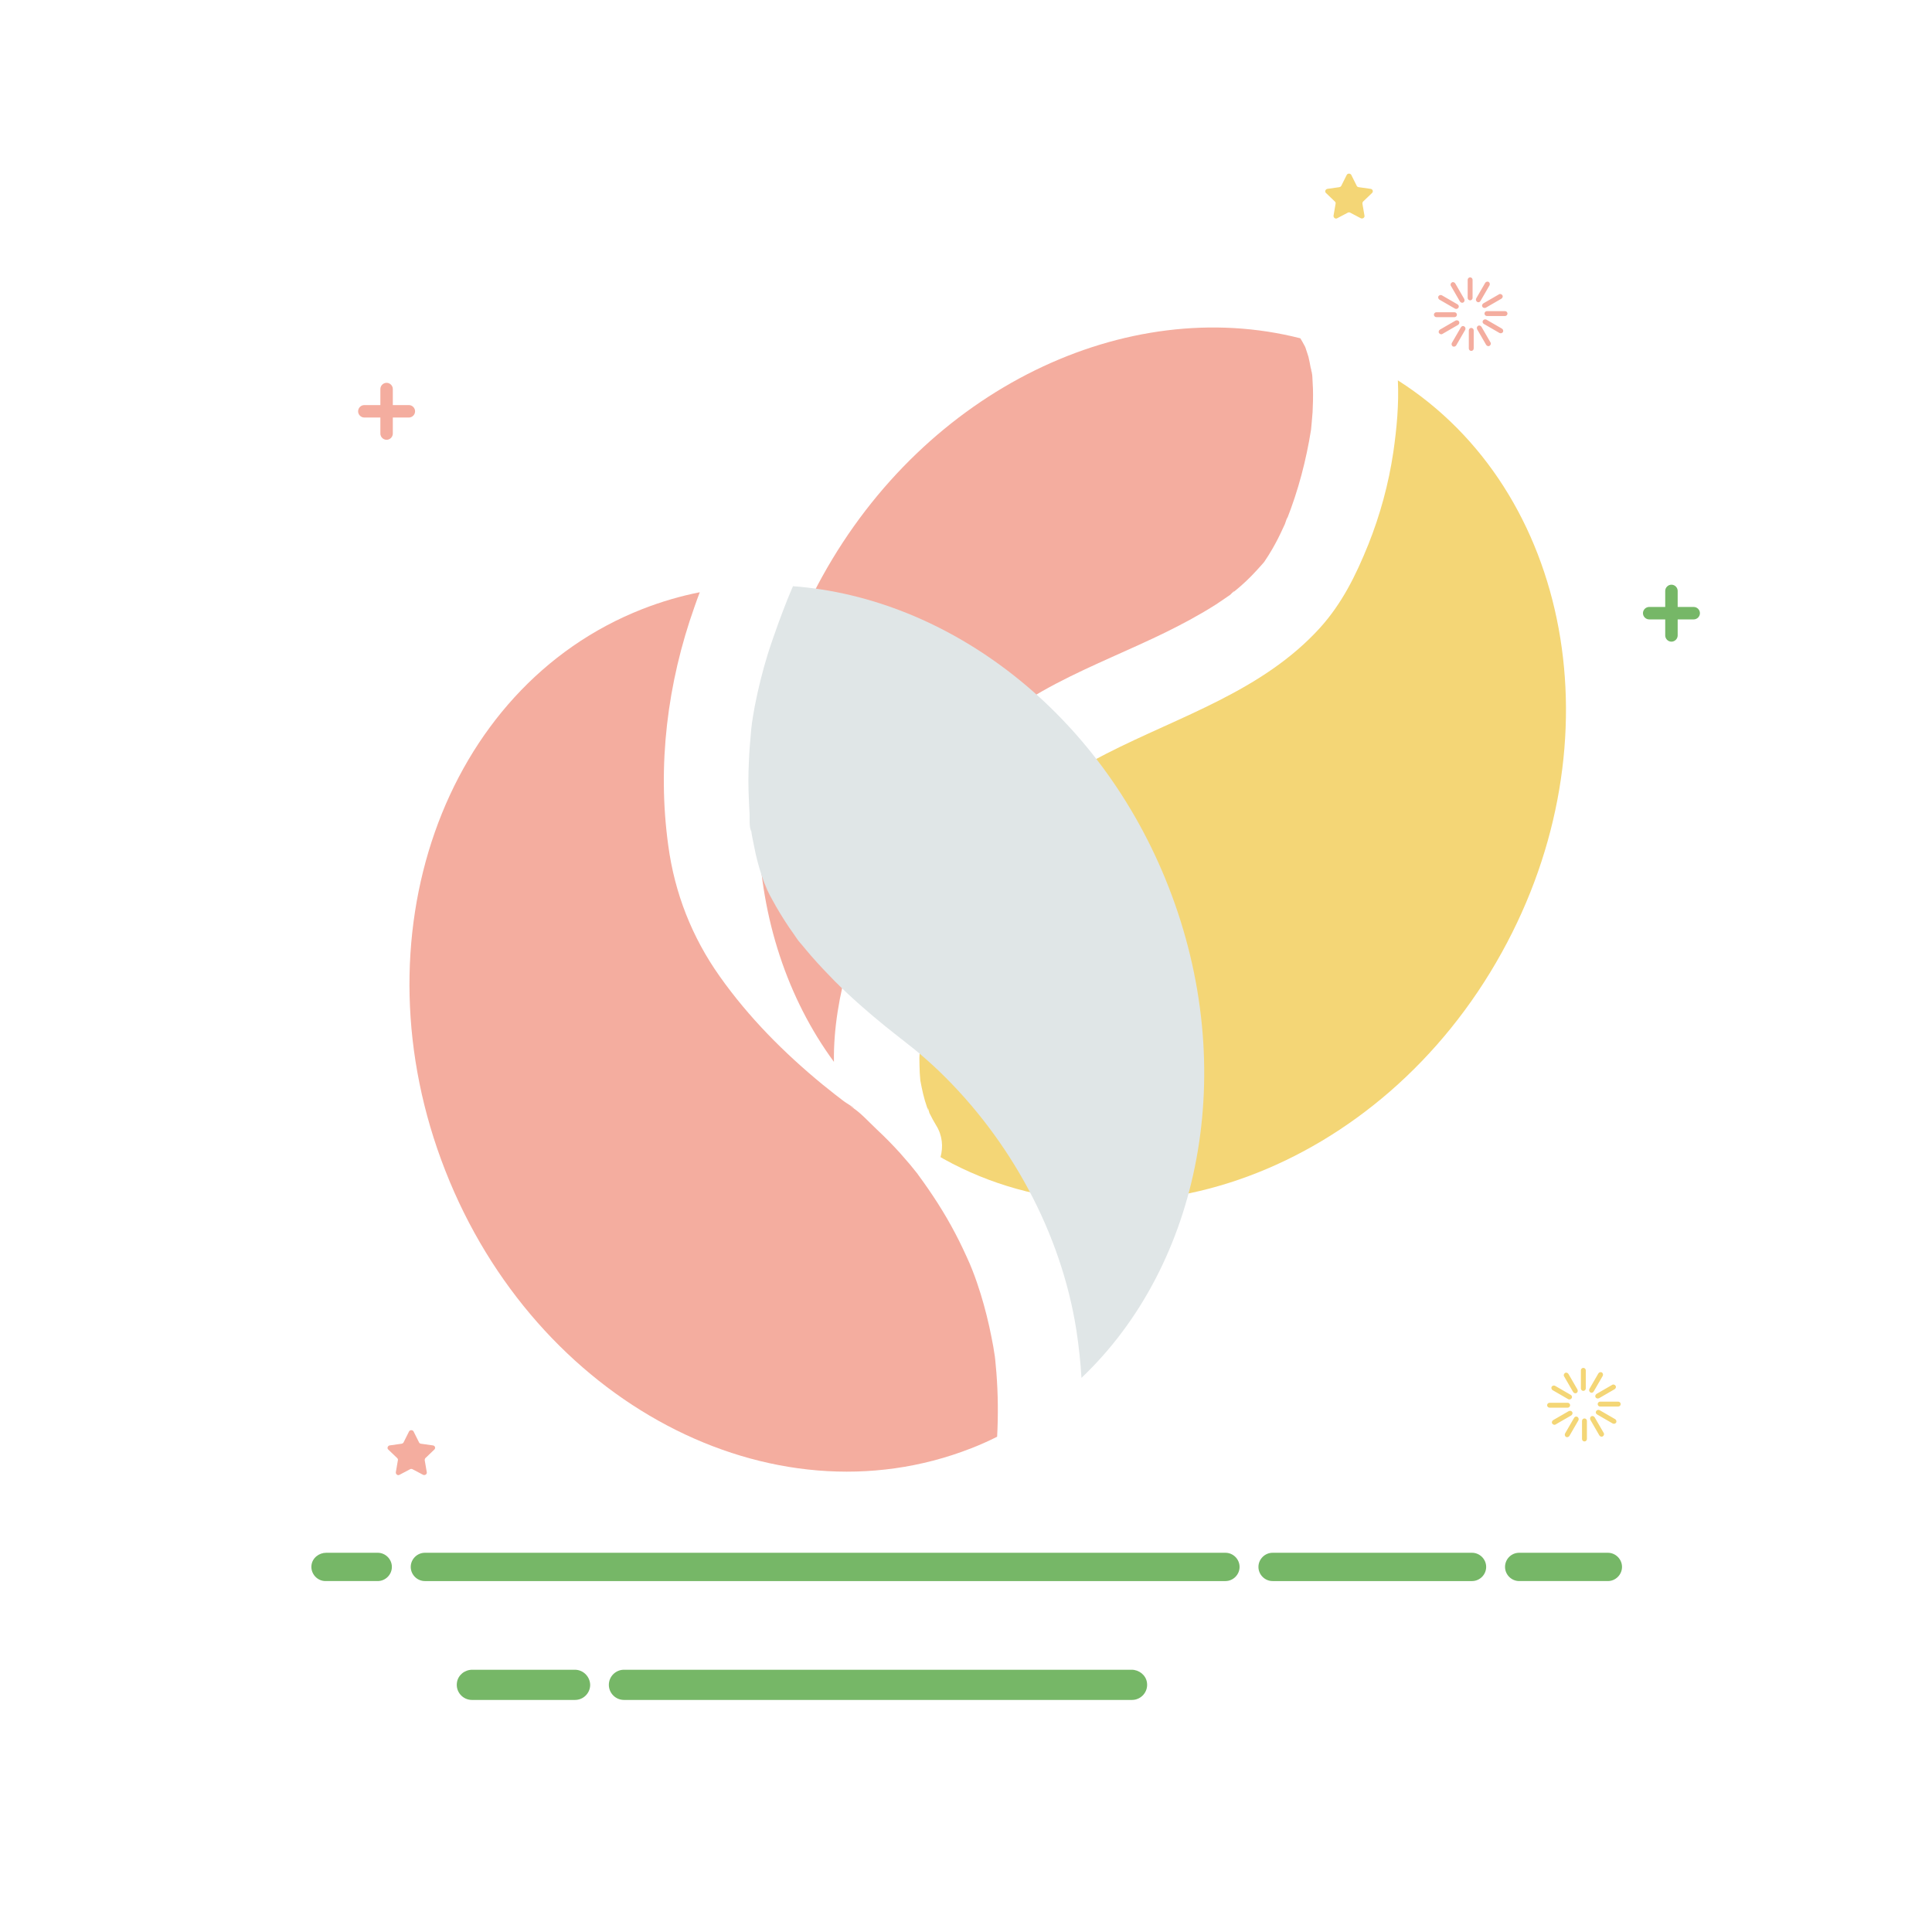 <?xml version="1.0" standalone="no"?><!DOCTYPE svg PUBLIC "-//W3C//DTD SVG 1.1//EN" "http://www.w3.org/Graphics/SVG/1.1/DTD/svg11.dtd"><svg t="1681895070954" class="icon" viewBox="0 0 1024 1024" version="1.1" xmlns="http://www.w3.org/2000/svg" p-id="4805" xmlns:xlink="http://www.w3.org/1999/xlink" width="200" height="200"><path d="M200.2 823h-27.3c-3.8 0-7.3 2.7-7.8 6.5-0.6 4.5 3 8.5 7.4 8.5h27.7c4.1 0 7.5-3.4 7.5-7.5s-3.4-7.5-7.5-7.5zM780.2 823H674.5c-4.1 0-7.5 3.4-7.5 7.5s3.4 7.5 7.5 7.5h105.7c4.1 0 7.5-3.4 7.5-7.5s-3.4-7.5-7.5-7.5zM797.7 830.5c0 4.1 3.4 7.5 7.5 7.5h47c4.1 0 7.5-3.4 7.5-7.5s-3.4-7.5-7.5-7.5h-47c-4.2 0-7.5 3.4-7.5 7.5zM649.5 823H225.2c-4.1 0-7.5 3.4-7.5 7.5s3.4 7.5 7.5 7.5h424.3c4.1 0 7.5-3.4 7.5-7.5s-3.4-7.5-7.5-7.5zM599.8 885H330.7c-4.4 0-8 3.6-8 8s3.6 8 8 8H600c4.8 0 8.7-4.3 7.9-9.3-0.6-3.9-4.2-6.7-8.1-6.7zM304.7 885h-54.4c-4 0-7.5 2.8-8.1 6.7-0.8 5 3.1 9.3 7.9 9.3h54.7c4.4 0 8-3.6 8-8-0.1-4.4-3.7-8-8.1-8z" fill="#76B767" p-id="4806"></path><path d="M216.7 214.7h-8.5v-8.5c0-1.8-1.5-3.3-3.3-3.3s-3.3 1.5-3.3 3.3v8.5h-8.5c-1.8 0-3.3 1.5-3.3 3.3s1.5 3.3 3.3 3.3h8.5v8.5c0 1.8 1.5 3.3 3.3 3.3s3.3-1.5 3.3-3.3v-8.5h8.5c1.8 0 3.3-1.5 3.3-3.3s-1.5-3.3-3.3-3.3z" fill="#F4AD9F" p-id="4807"></path><path d="M897.7 321.7h-8.5v-8.5c0-1.8-1.5-3.3-3.3-3.3s-3.3 1.5-3.3 3.3v8.5h-8.5c-1.8 0-3.3 1.5-3.3 3.3s1.5 3.3 3.3 3.3h8.5v8.5c0 1.8 1.5 3.3 3.3 3.3s3.3-1.5 3.3-3.3v-8.5h8.5c1.8 0 3.3-1.5 3.3-3.3s-1.5-3.3-3.3-3.3z" fill="#76B767" p-id="4808"></path><path d="M839.2 737.2c-0.7 0-1.3-0.6-1.3-1.3v-9.6c0-0.7 0.6-1.3 1.3-1.3 0.7 0 1.3 0.6 1.3 1.3v9.6c0 0.7-0.6 1.3-1.3 1.3zM835.6 738.3c-0.6 0.4-1.4 0.1-1.8-0.5l-4.8-8.3c-0.4-0.6-0.1-1.4 0.5-1.8 0.6-0.4 1.4-0.1 1.8 0.5l4.8 8.3c0.3 0.7 0.1 1.5-0.5 1.8zM833 741.1c-0.4 0.6-1.2 0.8-1.8 0.5l-8.3-4.8c-0.6-0.4-0.8-1.2-0.5-1.8 0.4-0.6 1.2-0.8 1.8-0.5l8.3 4.8c0.7 0.4 0.9 1.2 0.5 1.8zM832.2 744.8c0 0.7-0.6 1.3-1.3 1.3h-9.6c-0.7 0-1.3-0.6-1.3-1.3 0-0.7 0.6-1.3 1.3-1.3h9.6c0.7 0 1.3 0.6 1.3 1.3zM833.3 748.4c0.4 0.6 0.1 1.4-0.5 1.8l-8.3 4.8c-0.6 0.4-1.4 0.1-1.8-0.5-0.4-0.6-0.1-1.4 0.5-1.8l8.3-4.8c0.7-0.3 1.5-0.1 1.8 0.5zM836.1 751c0.6 0.4 0.8 1.2 0.5 1.8l-4.8 8.3c-0.4 0.6-1.2 0.8-1.8 0.5-0.6-0.4-0.8-1.2-0.5-1.8l4.8-8.3c0.4-0.7 1.2-0.9 1.8-0.5zM839.8 751.8c0.7 0 1.3 0.6 1.3 1.3v9.6c0 0.7-0.6 1.3-1.3 1.3-0.7 0-1.3-0.6-1.3-1.3v-9.6c0-0.7 0.6-1.3 1.3-1.3zM843.4 750.7c0.6-0.4 1.4-0.1 1.8 0.5l4.8 8.3c0.4 0.6 0.1 1.4-0.5 1.8-0.6 0.4-1.4 0.1-1.8-0.5l-4.8-8.3c-0.3-0.7-0.1-1.5 0.5-1.8zM846 747.9c0.4-0.6 1.2-0.8 1.8-0.5l8.3 4.8c0.6 0.4 0.8 1.2 0.5 1.8-0.4 0.6-1.2 0.8-1.8 0.5l-8.3-4.8c-0.7-0.4-0.9-1.2-0.5-1.8zM846.8 744.2c0-0.7 0.6-1.3 1.3-1.3h9.6c0.7 0 1.3 0.6 1.3 1.3 0 0.7-0.6 1.3-1.3 1.3h-9.6c-0.7 0-1.3-0.6-1.3-1.3zM845.7 740.6c-0.4-0.6-0.1-1.4 0.5-1.8l8.3-4.8c0.6-0.4 1.4-0.1 1.8 0.5 0.4 0.6 0.1 1.4-0.5 1.8l-8.3 4.8c-0.7 0.3-1.5 0.1-1.8-0.5zM842.9 738c-0.6-0.4-0.8-1.2-0.5-1.8l4.8-8.3c0.4-0.6 1.2-0.8 1.8-0.5 0.6 0.4 0.8 1.2 0.5 1.8l-4.8 8.3c-0.4 0.7-1.2 0.9-1.8 0.5z" fill="#F4D676" p-id="4809"></path><path d="M779.2 159.2c-0.7 0-1.3-0.6-1.3-1.3v-9.6c0-0.7 0.6-1.3 1.3-1.3 0.7 0 1.3 0.6 1.3 1.3v9.6c0 0.7-0.6 1.3-1.3 1.3zM775.6 160.3c-0.6 0.4-1.4 0.1-1.8-0.5l-4.8-8.3c-0.4-0.6-0.1-1.4 0.5-1.8 0.6-0.4 1.4-0.1 1.8 0.5l4.8 8.3c0.3 0.7 0.1 1.5-0.5 1.8zM773 163.1c-0.4 0.6-1.2 0.8-1.8 0.5l-8.3-4.8c-0.6-0.4-0.8-1.2-0.5-1.8 0.4-0.6 1.2-0.8 1.8-0.5l8.3 4.8c0.7 0.4 0.9 1.2 0.5 1.8zM772.2 166.8c0 0.7-0.6 1.3-1.3 1.3h-9.6c-0.7 0-1.3-0.6-1.3-1.3 0-0.7 0.6-1.3 1.3-1.3h9.6c0.7 0 1.3 0.6 1.3 1.3zM773.3 170.4c0.4 0.6 0.1 1.4-0.5 1.8l-8.3 4.8c-0.6 0.4-1.4 0.1-1.8-0.5-0.4-0.6-0.1-1.4 0.5-1.8l8.3-4.8c0.7-0.3 1.5-0.1 1.8 0.5zM776.1 173c0.6 0.4 0.8 1.2 0.5 1.8l-4.8 8.3c-0.4 0.6-1.2 0.8-1.8 0.5-0.6-0.4-0.8-1.2-0.5-1.8l4.8-8.3c0.4-0.7 1.2-0.9 1.8-0.5zM779.8 173.8c0.7 0 1.3 0.6 1.3 1.3v9.6c0 0.7-0.6 1.3-1.3 1.3-0.7 0-1.3-0.6-1.3-1.3v-9.6c0-0.7 0.6-1.3 1.3-1.3zM783.4 172.7c0.6-0.4 1.4-0.1 1.8 0.5l4.8 8.3c0.4 0.6 0.1 1.4-0.5 1.8-0.6 0.4-1.4 0.1-1.8-0.5l-4.8-8.3c-0.3-0.7-0.1-1.5 0.5-1.8zM786 169.9c0.4-0.6 1.2-0.8 1.8-0.5l8.3 4.8c0.6 0.4 0.8 1.2 0.5 1.8-0.4 0.6-1.2 0.8-1.8 0.5l-8.3-4.8c-0.7-0.4-0.9-1.2-0.5-1.8zM786.8 166.2c0-0.7 0.6-1.3 1.3-1.3h9.6c0.7 0 1.3 0.6 1.3 1.3 0 0.7-0.6 1.3-1.3 1.3h-9.6c-0.7 0-1.3-0.6-1.3-1.3zM785.7 162.6c-0.4-0.6-0.1-1.4 0.5-1.8l8.3-4.8c0.6-0.4 1.4-0.1 1.8 0.5 0.4 0.6 0.1 1.4-0.5 1.8l-8.3 4.8c-0.7 0.3-1.5 0.1-1.8-0.5zM782.9 160c-0.6-0.4-0.8-1.2-0.5-1.8l4.8-8.3c0.4-0.6 1.2-0.8 1.8-0.5 0.6 0.4 0.8 1.2 0.5 1.8l-4.8 8.3c-0.4 0.7-1.2 0.9-1.8 0.5z" fill="#F4AD9F" p-id="4810"></path><path d="M219.2 758.7l2.9 5.8c0.2 0.4 0.5 0.6 1 0.7l6.4 0.9c1.1 0.2 1.5 1.4 0.7 2.2l-4.7 4.5c-0.3 0.3-0.4 0.7-0.4 1.1l1.1 6.4c0.2 1-0.9 1.8-1.9 1.4l-5.7-3c-0.4-0.2-0.8-0.2-1.2 0l-5.7 3c-0.9 0.5-2-0.3-1.9-1.4l1.1-6.4c0.1-0.4-0.1-0.8-0.4-1.1l-4.7-4.5c-0.8-0.7-0.3-2 0.7-2.2l6.4-0.9c0.4-0.1 0.8-0.3 1-0.7l2.9-5.8c0.5-0.9 1.9-0.9 2.4 0z" fill="#F4AD9F" p-id="4811"></path><path d="M716.2 92.7l2.9 5.8c0.2 0.4 0.5 0.6 1 0.7l6.4 0.9c1.1 0.2 1.5 1.4 0.7 2.2l-4.7 4.5c-0.3 0.3-0.4 0.7-0.4 1.1l1.1 6.4c0.2 1-0.9 1.8-1.9 1.4l-5.7-3c-0.4-0.2-0.8-0.2-1.2 0l-5.7 3c-0.9 0.5-2-0.3-1.9-1.4l1.1-6.4c0.1-0.4-0.1-0.8-0.4-1.1l-4.7-4.5c-0.8-0.7-0.3-2 0.7-2.2l6.4-0.9c0.4-0.1 0.8-0.3 1-0.7l2.9-5.8c0.5-0.9 1.9-0.9 2.4 0z" fill="#F4D676" p-id="4812"></path><path d="M528.5 761.5c0.6-11.4 0.5-22.7-0.4-34.1-0.2-1.8-0.3-3.7-0.5-5.5 0-0.4-0.2-1.9-0.3-2.9-0.5-3.5-1.1-6.9-1.8-10.3-1.5-7.7-3.4-15.3-5.7-22.8-1.3-4.2-2.7-8.3-4.3-12.4-0.5-1.2-1-2.5-1.5-3.7-2.4-5.4-4.9-10.8-7.7-16.1-5.7-10.9-12.4-21.2-19.7-31.1-0.1-0.1-0.1-0.1-0.1-0.2l-1.2-1.5c-1-1.2-2-2.5-3-3.7-1.7-2-3.5-4-5.2-6-3.9-4.3-8-8.5-12.3-12.5s-9.3-9.8-14.5-12.6c6.1 3.2-1.9-1.4-3.8-3l-3.9-3c-2.1-1.7-4.3-3.4-6.4-5.1-20.6-16.9-39.4-35.8-54.8-57.6-14.7-20.8-23.8-44-27.2-69.2-5.9-42.7-0.5-86.1 13.9-126.6 0.9-2.6 1.8-5.1 2.8-7.7-10.2 2-20.4 5-30.4 8.9C234.6 364.3 187.8 497.6 236 620.4c48 122.7 172.9 188.7 278.8 147.2 4.7-1.8 9.3-3.9 13.7-6.1z" fill="#F4AD9F" p-id="4813"></path><path d="M469.2 460.7c9.8-20.1 21.8-39.6 36.2-56.8 14.8-17.6 34.4-31.1 54.6-41.7 18.9-9.9 38.7-17.7 57.9-27.1 9.1-4.5 18.1-9.3 26.7-14.8 2.5-1.6 5-3.4 7.5-5.1 3-3.2 2.3-2 1-0.9 0.6-0.5 1.3-0.9 1.8-1.4 3.8-3.1 7.4-6.5 10.7-10.1 1.5-1.6 2.9-3.2 4.4-4.9 1.6-2.3 3-4.6 4.4-7 1.9-3.3 3.6-6.6 5.2-10.1 0.5-1 0.9-2 1.4-3 1.6-4.8 1.5-3.8 1-2.4 6.1-15.4 10.3-31.4 12.9-47.8v-0.1c0.1-1.1 0.2-2.2 0.3-3.2 0.2-2 0.3-3.9 0.5-5.9 0.2-4 0.3-8.1 0.2-12.1-0.1-2-0.2-4.1-0.3-6.1 0-0.5-0.1-1-0.1-1.5-0.7-2.7-0.9-3.7-0.8-3.7-0.4-2-0.7-4-1.2-5.9-0.5-1.7-1.1-3.3-1.6-4.9-0.2-0.5-0.4-0.9-0.7-1.4-0.6-1.2-1.3-2.3-2-3.5-92.1-23.5-198.3 26.6-253.4 126.3-48.7 88.2-43.4 189.6 6.2 257.2-0.5-35.3 12.5-72 27.2-102.1z" fill="#F4AD9F" p-id="4814"></path><path d="M695.2 197.2c-0.1-1.2-0.5-2.3-0.6-2.2 0.2 1.2 0.5 2.5 0.8 3.7-0.1-0.6-0.1-1.1-0.2-1.5z" fill="#F4AD9F" p-id="4815"></path><path d="M740.9 201.6c0.6 12.7-0.6 25.5-2.4 38-2.5 16.8-7 33.4-13.3 49.1-6.5 16.1-13.9 31.2-25.7 44.2-30.4 33.4-74 46.6-113 66.5-9.4 4.8-18.6 10-27.2 16.1-0.9 0.6-1.8 1.4-2.7 2.1 1.3-0.7 2-0.8-1.4 1-2.1 1.7-4.1 3.5-6.1 5.3-3.8 3.4-7.3 7.1-10.7 11-0.3 0.4-2.8 3.8-3.5 4.3l-0.1 0.1c-1.4 2-2.9 4-4.3 6-2.6 3.8-5.2 7.7-7.6 11.6-5.8 9.4-11.1 19.2-15.9 29.2-1.5 3.1-2.8 6.2-4.2 9.3-0.4 0.9-0.7 1.8-1.1 2.7-2.2 5.5-4.2 11-6 16.7-1.8 5.6-3.4 11.2-4.7 16.9-0.7 2.8-1.3 5.6-1.8 8.5-0.3 1.4-0.5 2.8-0.7 4.2 0.1 2.8 0 3.3-0.1 2.9-0.2 4.4-1 9-1.1 13.4 0 2.7 0.1 5.4 0.2 8.1l0.3 3.9c0.9 4.8 1.9 9.6 3.6 14.3 0.2 0.6 0.4 1.1 0.7 1.7-0.5-1.6-0.5-2.7 0.5 1.2 1.1 2.3 2.3 4.4 3.6 6.6 3.3 5.3 3.8 11.3 2.3 16.8 0.6 0.3 1.2 0.7 1.7 1 99.5 55 232 6 295.8-109.5C857.9 393 832.8 260 740.9 201.6z" fill="#F4D676" p-id="4816"></path><path d="M619.3 469.9c-36.3-92.7-116.4-153-199-159.2-0.2 0.5-0.5 1.1-0.7 1.6-0.7 1.8-1.5 3.5-2.2 5.3-1.6 4.1-3.2 8.2-4.7 12.3-2 5.6-4 11.2-5.8 16.9-2.8 9.1-5.1 18.4-6.9 27.7-0.6 3-1 6-1.5 9.1v0.2c-0.2 1.6-0.4 3.1-0.5 4.7-0.5 5.2-0.9 10.5-1.1 15.8-0.3 6.3-0.3 12.7 0 19 0.1 2.6 0.2 5.2 0.4 7.9 0.1 1.9-0.3 7.9 0.9 9.3-0.5-3.5-0.5-3.9-0.2-1.4 0.1 0.5 0.2 1 0.2 1.5 0.2 1.5 0.5 3 0.8 4.5 0.5 2.5 1 4.9 1.5 7.4 1.2 5.2 2.7 10.4 4.6 15.5 0.6 1.6 3.6 7.1 0.4 1.2 0.4 0.8 0.8 1.7 1.2 2.6 1.4 3 3.1 5.9 4.7 8.8 2.9 5 6 9.9 9.4 14.6 1.1 1.5 2.1 3.3 3.4 4.6l-0.5-0.5c0.4 0.4 0.8 0.9 1 1.1 1.7 2.1 3.5 4.2 5.3 6.3 4 4.6 8.1 8.9 12.3 13.2 8.5 8.5 17.6 16.5 27 24.1 2.8 2.2 5.5 4.4 8.3 6.6 0.6 0.4 0.8 0.6 0.7 0.5l2.5 2c1.3 1 2.5 2 3.8 3 4.5 3.7 8.9 7.6 13.2 11.7 37.6 36.2 64.6 85.5 72.7 137.2 1.3 8.5 2.2 16.9 2.7 25.3 62.9-59.7 84.2-163.2 46.1-260.4z" fill="#E0E6E7" p-id="4817"></path></svg>